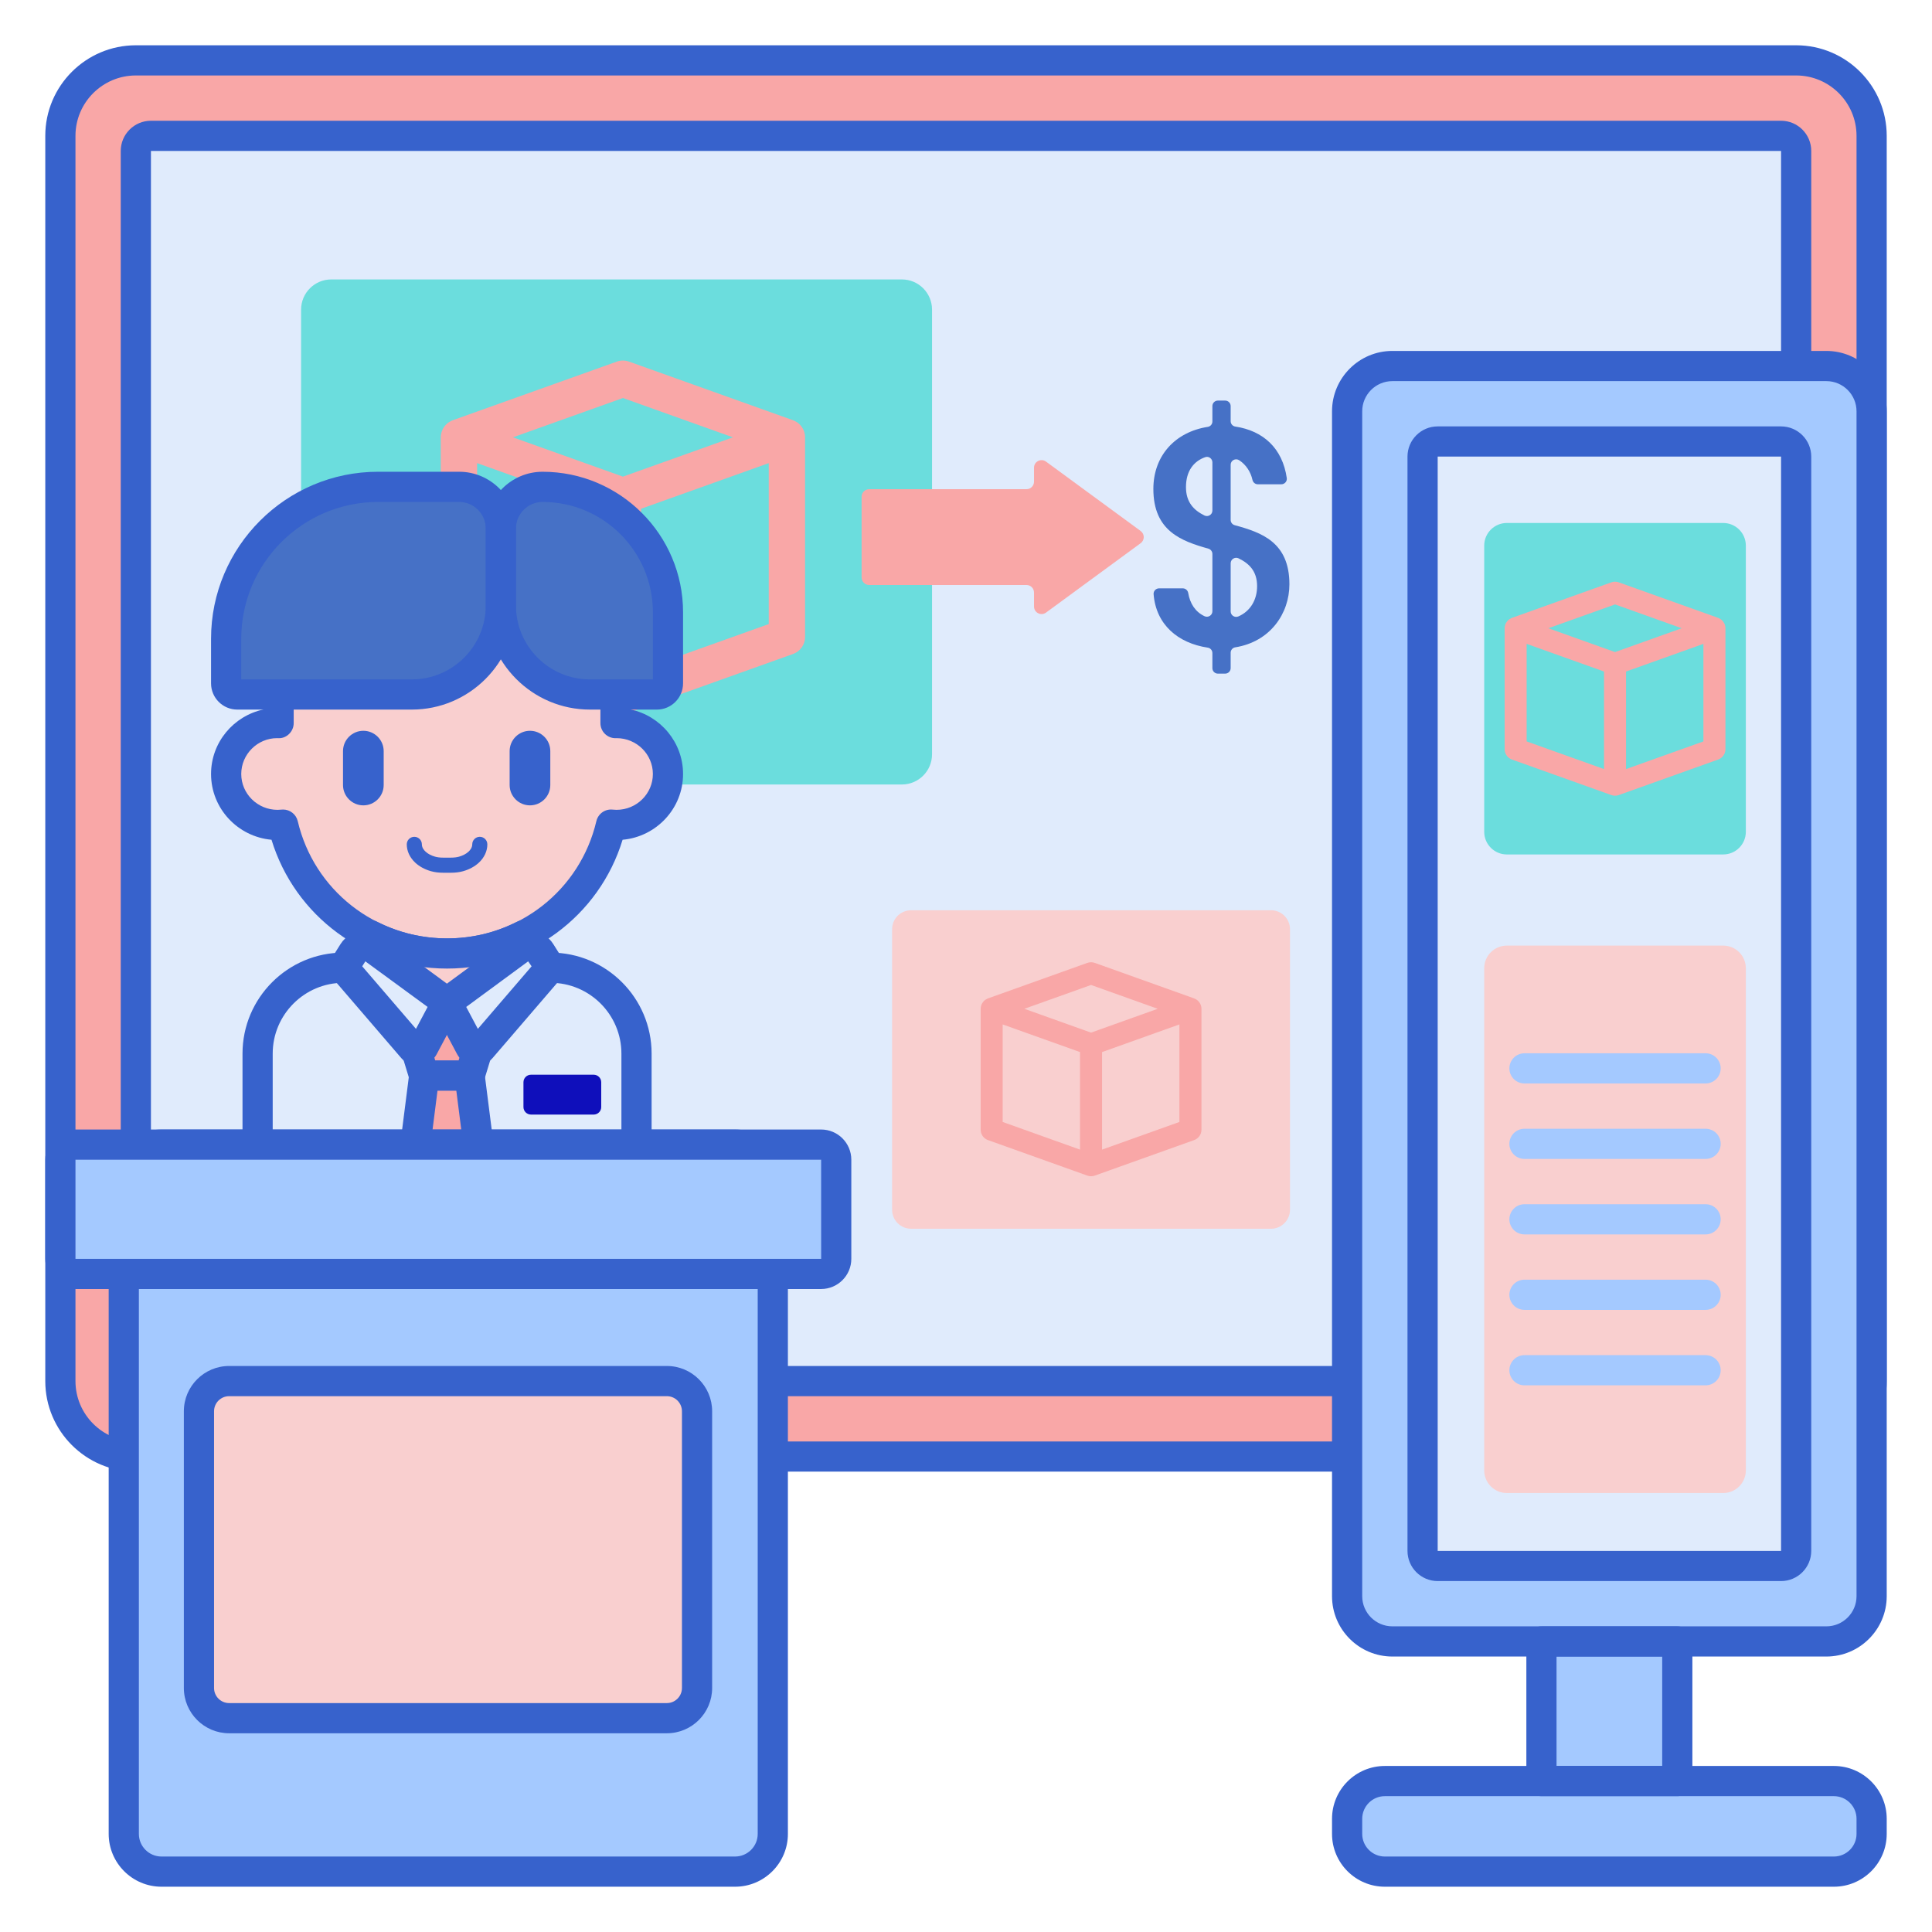 <?xml version="1.0"?>
<svg xmlns="http://www.w3.org/2000/svg" id="Layer_1" enable-background="new 0 0 256 256" height="512px" viewBox="0 0 256 256" width="512px"><g><path d="m238 193h-220c-5.523 0-10-4.477-10-10v-165c0-5.523 4.477-10 10-10h220c5.523 0 10 4.477 10 10v165c0 5.523-4.477 10-10 10z" fill="#f9a7a7" data-original="#F9A7A7"/><path d="m18 181v-161c0-1.105.895-2 2-2h216c1.105 0 2 .895 2 2v161c0 1.105-.895 2-2 2h-216c-1.105 0-2-.895-2-2z" fill="#e0ebfc" data-original="#E0EBFC" class=""/><path d="m238 195h-220c-6.617 0-12-5.383-12-12v-165c0-6.617 5.383-12 12-12h220c6.617 0 12 5.383 12 12v165c0 6.617-5.383 12-12 12zm-220-185c-4.411 0-8 3.589-8 8v165c0 4.411 3.589 8 8 8h220c4.411 0 8-3.589 8-8v-165c0-4.411-3.589-8-8-8z" fill="#3762cc" data-original="#3762CC"/><path d="m119.5 103.949h-75.604c-2.209 0-4-1.791-4-4v-58.922c0-2.209 1.791-4 4-4h75.604c2.209 0 4 1.791 4 4v58.922c0 2.209-1.791 4-4 4z" fill="#6bdddd" data-original="#6BDDDD"/><path d="m106.618 57.435c-.008-.038-.017-.075-.027-.113-.044-.163-.101-.321-.177-.469-.009-.017-.02-.032-.029-.049-.074-.136-.162-.263-.26-.382-.023-.027-.044-.055-.068-.082-.112-.125-.236-.238-.373-.337-.009-.007-.016-.016-.026-.023-.018-.013-.039-.019-.058-.031-.124-.082-.256-.153-.396-.212-.028-.012-.054-.027-.083-.037-.014-.005-.026-.013-.04-.018l-21.73-7.767c-.523-.188-1.097-.188-1.621 0l-21.729 7.765c-.014.005-.026.013-.04.018-.029.011-.055.026-.084.038-.14.059-.272.131-.396.213-.018.012-.039.018-.057.031-.009.006-.016.016-.025.023-.137.1-.262.213-.374.338-.024.026-.044.054-.067.081-.099.12-.187.247-.261.384-.009.016-.02.031-.029.048-.076.149-.133.307-.177.47-.01.038-.018.075-.027.112-.037.167-.062.338-.062.514v26.44c0 1.018.64 1.925 1.598 2.268l21.731 7.767c.013.004.027.006.04.01.086.029.174.05.262.069.04.009.079.021.119.028.126.021.254.033.383.033h.005.005c.128 0 .256-.012.383-.033.041-.007.08-.019.12-.028.088-.019.175-.039.26-.068.014-.005.028-.006.041-.011l21.73-7.767c.958-.343 1.598-1.25 1.598-2.268v-26.44c.003-.178-.022-.348-.059-.515zm-24.076-4.696 14.575 5.209-5.067 1.811-9.508 3.398-14.575-5.209zm-19.323 8.628 5.447 1.947 11.467 4.099v21.325l-16.914-6.045zm38.645 21.325-16.914 6.045v-21.325l13.804-4.934 3.11-1.112z" fill="#f9a7a7" data-original="#F9A7A7"/><path d="m236 185h-216c-2.206 0-4-1.794-4-4v-161c0-2.206 1.794-4 4-4h216c2.206 0 4 1.794 4 4v161c0 2.206-1.794 4-4 4zm-216-165v161.002l216-.002v-161z" fill="#3762cc" data-original="#3762CC"/><path d="m72.958 128.227h-3.618c-.008 0-.016-.002-.023-.002l-.001.002h-23.799c-6.287 0-11.383 5.097-11.383 11.384v5.71 1.621 3.003 10.789h.531 6.16 43.516v-10.789-3.003-1.621-5.71c0-6.288-5.096-11.384-11.383-11.384z" fill="#e0ebfc" data-original="#E0EBFC" class=""/><path d="m81.7 95.81c-.048 0-.094.006-.141.007v-2.09c0-12.217-9.993-22.12-22.321-22.12-12.328 0-22.321 9.903-22.321 22.12v2.09c-.047-.001-.093-.007-.141-.007-3.761 0-6.81 3.021-6.81 6.748s3.049 6.748 6.81 6.748c.247 0 .49-.015.731-.04 2.303 9.786 11.155 17.078 21.731 17.078 10.576 0 19.428-7.292 21.731-17.078.24.025.484.04.731.04 3.761 0 6.81-3.021 6.81-6.748-.001-3.727-3.049-6.748-6.81-6.748z" fill="#f9cfcf" data-original="#F9CFCF"/><path d="m48.146 106.714c-1.486 0-2.695-1.209-2.695-2.694v-4.491c0-1.486 1.209-2.695 2.695-2.695s2.694 1.209 2.694 2.695v4.491c0 1.485-1.209 2.694-2.694 2.694z" fill="#3762cc" data-original="#3762CC"/><path d="m70.224 106.714c-1.486 0-2.695-1.209-2.695-2.694v-4.491c0-1.486 1.209-2.695 2.695-2.695s2.694 1.209 2.694 2.695v4.491c.001 1.485-1.208 2.694-2.694 2.694z" fill="#3762cc" data-original="#3762CC"/><path d="m59.237 128.345c-10.818 0-20.164-6.944-23.261-17.073-4.484-.402-8.011-4.156-8.011-8.713 0-4.19 2.982-7.703 6.95-8.552v-.279c0-13.3 10.91-24.12 24.321-24.12s24.321 10.82 24.321 24.12v.279c3.968.85 6.951 4.362 6.951 8.553 0 4.557-3.526 8.311-8.012 8.713-3.094 10.128-12.439 17.072-23.259 17.072zm-21.729-21.078c.917 0 1.73.63 1.945 1.542 2.153 9.147 10.289 15.536 19.784 15.536 9.496 0 17.632-6.389 19.784-15.536.231-.981 1.15-1.641 2.157-1.531.171.018.345.029.521.029 2.652 0 4.811-2.13 4.811-4.749 0-2.607-2.139-4.73-4.775-4.749-.076.003-.142.007-.176.007-.522 0-1.025-.205-1.399-.571-.384-.376-.601-.891-.601-1.429v-2.09c0-11.094-9.116-20.12-20.321-20.12s-20.321 9.026-20.321 20.12v2.09c0 .538-.217 1.053-.601 1.429s-.876.597-1.441.571c-.031 0-.126-.005-.158-.007-2.593.001-4.75 2.131-4.75 4.75s2.157 4.749 4.81 4.749c.176 0 .35-.011.521-.029.069-.008.14-.012.21-.012z" fill="#3762cc" data-original="#3762CC"/><path d="m54.57 92.023h-23.13c-.814 0-1.475-.66-1.475-1.475v-5.902c0-11.121 9.015-20.136 20.136-20.136h10.736c3.054 0 5.53 2.476 5.53 5.53v10.186c0 6.515-5.281 11.797-11.797 11.797z" fill="#4671c6" data-original="#4671C6"/><path d="m87.035 92.023h-8.871c-6.515 0-11.797-5.282-11.797-11.797v-10.186c0-3.054 2.476-5.53 5.53-5.53 9.175 0 16.612 7.438 16.612 16.612v9.426c0 .815-.66 1.475-1.474 1.475z" fill="#4671c6" data-original="#4671C6"/><path d="m59.238 126.345c-3.647 0-7.089-.868-10.129-2.405v3.866c0 5.592 4.533 10.126 10.126 10.126s10.126-4.533 10.126-10.126v-3.863c-3.038 1.535-6.478 2.402-10.123 2.402z" fill="#f9cfcf" data-original="#F9CFCF"/><path d="m59.194 132.837-4.56 4.586 1.558 5.105h3.002.047 3.003l1.558-5.105-4.561-4.586z" fill="#f9a7a7" data-original="#F9A7A7"/><path d="m62.244 144.528h-6.053c-.88 0-1.656-.575-1.913-1.417l-1.558-5.105c-.215-.705-.024-1.471.495-1.994l4.561-4.586c.375-.377.886-.59 1.418-.59h.047c.532 0 1.043.212 1.418.59l4.561 4.586c.52.522.71 1.289.495 1.994l-1.558 5.105c-.257.842-1.033 1.417-1.913 1.417zm-4.572-4h3.092l.775-2.543-2.321-2.334-2.321 2.334z" fill="#3762cc" data-original="#3762CC"/><path d="m64.54 160.734-2.312-18.206h-6.02l-2.312 18.206z" fill="#f9a7a7" data-original="#F9A7A7"/><path d="m54.57 94.023h-23.13c-1.916 0-3.475-1.559-3.475-3.475v-5.902c0-12.206 9.93-22.137 22.136-22.137h10.736c4.151 0 7.529 3.378 7.529 7.53v10.187c.001 7.607-6.188 13.797-13.796 13.797zm-22.604-4h22.604c5.402 0 9.797-4.395 9.797-9.797v-10.186c0-1.946-1.583-3.53-3.529-3.53h-10.736c-10 0-18.136 8.136-18.136 18.137z" fill="#3762cc" data-original="#3762CC"/><path d="m87.035 94.023h-8.871c-7.607 0-13.797-6.189-13.797-13.797v-10.186c0-4.152 3.378-7.53 7.53-7.53 10.263 0 18.612 8.35 18.612 18.612v9.426c.001 1.916-1.558 3.475-3.474 3.475zm-15.138-27.513c-1.946 0-3.53 1.583-3.53 3.53v10.187c0 5.402 4.395 9.797 9.797 9.797h8.346v-8.901c0-8.058-6.555-14.613-14.613-14.613z" fill="#3762cc" data-original="#3762CC"/><path d="m84.341 162.734h-50.207c-1.104 0-2-.896-2-2v-21.124c0-7.38 6.004-13.384 13.384-13.384h1.592v-2.287c0-.695.36-1.34.952-1.704.592-.365 1.328-.396 1.951-.081 2.872 1.453 5.976 2.19 9.225 2.19 3.247 0 6.35-.736 9.221-2.188.619-.313 1.358-.283 1.95.082.592.364.952 1.009.952 1.704v2.284h1.598c7.379 0 13.383 6.004 13.383 13.384v21.124c-.001 1.104-.897 2-2.001 2zm-48.207-4h46.207v-19.124c0-5.174-4.209-9.384-9.383-9.384h-3.618c-.542 0-1.062-.22-1.438-.61s-.579-.917-.561-1.459l.02-1.189c-5.186 1.83-11.065 1.83-16.251-.002l.019 1.177c.022.544-.178 1.074-.555 1.468-.377.393-.898.615-1.443.615h-3.612c-5.174 0-9.384 4.209-9.384 9.384v19.124z" fill="#3762cc" data-original="#3762CC"/><path d="m59.238 132.837-3.132 5.902c-.285.537-1.022.62-1.418.158l-8.754-10.187c-.247-.287-.278-.702-.076-1.023l.963-1.532c.301-.479.827-.77 1.393-.77h.896z" fill="#e0ebfc" data-original="#E0EBFC" class=""/><path d="m55.341 141.197c-.829 0-1.624-.36-2.171-.998l-8.754-10.186c-.823-.958-.925-2.319-.254-3.389l.965-1.535c.671-1.067 1.824-1.705 3.086-1.705h.896c.427 0 .842.136 1.186.389l10.128 7.452c.799.588 1.046 1.672.581 2.548l-3.132 5.901c-.443.836-1.271 1.399-2.213 1.504-.106.013-.212.019-.318.019zm-7.345-13.155 7.123 8.289 1.542-2.907-8.252-6.04z" fill="#3762cc" data-original="#3762CC"/><path d="m59.198 132.837 3.132 5.902c.285.537 1.022.62 1.418.158l8.754-10.187c.247-.287.278-.702.076-1.023l-.963-1.532c-.301-.479-.827-.77-1.393-.77h-.896z" fill="#e0ebfc" data-original="#E0EBFC" class=""/><path d="m63.095 141.197c-.105 0-.212-.006-.318-.018-.941-.105-1.769-.667-2.212-1.504l-3.133-5.9c-.465-.876-.218-1.961.581-2.549l10.129-7.452c.344-.253.759-.389 1.186-.389h.896c1.26 0 2.414.637 3.086 1.704l.964 1.534c.673 1.067.572 2.431-.253 3.39l-8.755 10.187c-.547.637-1.342.997-2.171.997zm-1.321-7.773 1.543 2.906 7.123-8.289-.457-.657z" fill="#3762cc" data-original="#3762CC"/><path d="m64.54 162.734h-10.644c-.574 0-1.121-.247-1.501-.678-.379-.431-.556-1.004-.483-1.574l2.313-18.206c.127-.999.978-1.748 1.984-1.748h6.021c1.007 0 1.857.749 1.984 1.748l2.312 18.206c.072.57-.104 1.143-.483 1.574-.382.431-.929.678-1.503.678zm-8.374-4h6.104l-1.804-14.206h-2.496z" fill="#3762cc" data-original="#3762CC"/><path d="m59.743 115.642h-1.011c-.606 0-1.139-.067-1.629-.205-.816-.23-1.536-.621-2.083-1.131-.723-.676-1.121-1.538-1.121-2.425 0-.552.447-1 1-1s1 .448 1 1c0 .42.265.756.486.963.313.292.75.523 1.261.667.311.087.665.13 1.086.13h1.011c.421 0 .775-.042 1.086-.13.51-.144.945-.375 1.26-.668.222-.207.486-.542.486-.963 0-.552.447-1 1-1s1 .448 1 1c0 .889-.398 1.75-1.121 2.425-.547.51-1.267.901-2.082 1.131-.49.139-1.022.206-1.629.206z" fill="#3762cc" data-original="#3762CC"/><path d="m97.402 248h-76c-2.761 0-5-2.239-5-5v-86.333c0-2.761 2.239-5 5-5h76c2.761 0 5 2.239 5 5v86.333c0 2.761-2.239 5-5 5z" fill="#a4c9ff" data-original="#A4C9FF" class=""/><path d="m26.363 223.667v-36.667c0-2.209 1.791-4 4-4h58c2.209 0 4 1.791 4 4v36.667c0 2.209-1.791 4-4 4h-58c-2.21 0-4-1.791-4-4z" fill="#f9cfcf" data-original="#F9CFCF"/><path d="m242 217.5h-57.5c-3.314 0-6-2.686-6-6v-157c0-3.314 2.686-6 6-6h57.5c3.314 0 6 2.686 6 6v157c0 3.314-2.686 6-6 6z" fill="#a4c9ff" data-original="#A4C9FF" class=""/><path d="m188.5 205.5v-145c0-1.105.895-2 2-2h45.5c1.105 0 2 .895 2 2v145c0 1.105-.895 2-2 2h-45.5c-1.105 0-2-.895-2-2z" fill="#e0ebfc" data-original="#E0EBFC" class=""/><path d="m178.5 243v-2c0-2.761 2.239-5 5-5h59.5c2.761 0 5 2.239 5 5v2c0 2.761-2.239 5-5 5h-59.5c-2.761 0-5-2.239-5-5z" fill="#a4c9ff" data-original="#A4C9FF" class=""/><path d="m160.036 85.817c-3.974-.6-6.852-3.06-7.178-7.081-.034-.419.306-.776.726-.776h3.144c.359 0 .657.264.717.618.238 1.399.938 2.493 2.155 3.07.486.231 1.049-.116 1.049-.654v-7.593c0-.326-.217-.61-.53-.699-3.572-1.01-7.292-2.33-7.292-7.91 0-4.445 2.925-7.563 7.214-8.23.351-.055.607-.36.607-.714v-2.043c0-.401.325-.726.726-.726h.969c.401 0 .726.325.726.726v1.999c0 .355.256.662.607.715 3.7.559 6.258 2.863 6.829 6.825.063.435-.282.826-.722.826h-3.114c-.348 0-.637-.249-.712-.588-.233-1.044-.83-1.991-1.751-2.596-.488-.32-1.137.017-1.137.601v7.302c0 .328.22.615.537.701 3.567.971 7.248 2.254 7.248 7.831 0 3.864-2.535 7.613-7.178 8.354-.35.056-.607.359-.607.714v2.044c0 .401-.325.726-.726.726h-.969c-.401 0-.726-.325-.726-.726v-2c.001-.358-.259-.663-.612-.716zm.613-18.163v-6.386c0-.491-.483-.856-.946-.693-1.535.539-2.555 1.845-2.555 3.968 0 1.965.991 3.046 2.448 3.761.484.238 1.053-.11 1.053-.65zm2.421 6.983v6.377c0 .527.543.874 1.027.664 1.592-.693 2.475-2.206 2.475-4.009 0-1.933-.993-2.98-2.453-3.684-.485-.233-1.049.114-1.049.652z" fill="#4671c6" data-original="#4671C6"/><path d="m168.409 162.816h-47.679c-1.393 0-2.523-1.129-2.523-2.523v-37.159c0-1.393 1.129-2.523 2.523-2.523h47.679c1.393 0 2.523 1.129 2.523 2.523v37.159c0 1.394-1.13 2.523-2.523 2.523z" fill="#f9cfcf" data-original="#F9CFCF"/><path d="m151.144 70.362-12.54-9.196c-.661-.484-1.591-.013-1.591.806v1.85c0 .552-.448 1-1 1h-20.847c-.552 0-1 .448-1 1v10.693c0 .552.448 1 1 1h20.847c.552 0 1 .448 1 1v1.85c0 .819.931 1.291 1.591.806l12.54-9.196c.545-.4.545-1.213 0-1.613z" fill="#f9a7a7" data-original="#F9A7A7"/><path d="m228.333 113.219h-28.667c-1.657 0-3-1.343-3-3v-37.922c0-1.657 1.343-3 3-3h28.667c1.657 0 3 1.343 3 3v37.921c0 1.657-1.343 3.001-3 3.001z" fill="#6bdddd" data-original="#6BDDDD"/><path d="m228.333 197.833h-28.667c-1.657 0-3-1.343-3-3v-66.536c0-1.657 1.343-3 3-3h28.667c1.657 0 3 1.343 3 3v66.536c0 1.657-1.343 3-3 3z" fill="#f9cfcf" data-original="#F9CFCF"/><path d="m78.667 147.687h-8.307c-.552 0-1-.448-1-1v-3.282c0-.552.448-1 1-1h8.306c.552 0 1 .448 1 1v3.282c.001.553-.447 1-.999 1z" fill="#b9befc" data-original="#B9BEFC" class="active-path" data-old_color="#b9befc" style="fill:#0F0FBB"/><path d="m204.25 217.5h18v18.5h-18z" fill="#a4c9ff" data-original="#A4C9FF" class=""/><path d="m242 219.5h-57.5c-4.411 0-8-3.589-8-8v-157c0-4.411 3.589-8 8-8h57.5c4.411 0 8 3.589 8 8v157c0 4.411-3.589 8-8 8zm-57.5-169c-2.206 0-4 1.794-4 4v157c0 2.206 1.794 4 4 4h57.5c2.206 0 4-1.794 4-4v-157c0-2.206-1.794-4-4-4z" fill="#3762cc" data-original="#3762CC"/><path d="m236 209.5h-45.5c-2.206 0-4-1.794-4-4v-145c0-2.206 1.794-4 4-4h45.5c2.206 0 4 1.794 4 4v145c0 2.206-1.794 4-4 4zm-45.5-149v145.002l45.5-.002v-145z" fill="#3762cc" data-original="#3762CC"/><path d="m243 250h-59.5c-3.859 0-7-3.14-7-7v-2c0-3.86 3.141-7 7-7h59.5c3.859 0 7 3.14 7 7v2c0 3.86-3.141 7-7 7zm-59.5-12c-1.654 0-3 1.346-3 3v2c0 1.654 1.346 3 3 3h59.5c1.654 0 3-1.346 3-3v-2c0-1.654-1.346-3-3-3z" fill="#3762cc" data-original="#3762CC"/><path d="m97.401 250h-76c-3.859 0-7-3.14-7-7v-86.333c0-3.86 3.141-7 7-7h76c3.859 0 7 3.14 7 7v86.333c0 3.86-3.14 7-7 7zm-76-96.333c-1.654 0-3 1.346-3 3v86.333c0 1.654 1.346 3 3 3h76c1.654 0 3-1.346 3-3v-86.333c0-1.654-1.346-3-3-3z" fill="#3762cc" data-original="#3762CC"/><path d="m108.804 168.801h-98.804c-1.105 0-2-.895-2-2v-13.134c0-1.105.895-2 2-2h98.804c1.105 0 2 .895 2 2v13.134c0 1.104-.896 2-2 2z" fill="#a4c9ff" data-original="#A4C9FF" class=""/><path d="m108.804 170.801h-98.804c-2.206 0-4-1.794-4-4v-13.134c0-2.206 1.794-4 4-4h98.804c2.206 0 4 1.794 4 4v13.134c0 2.205-1.794 4-4 4zm-98.804-17.134v13.134h98.807l-.003-13.134z" fill="#3762cc" data-original="#3762CC"/><path d="m159.162 133.359c-.005-.023-.01-.046-.016-.068-.027-.099-.061-.195-.107-.285-.005-.01-.012-.02-.018-.03-.045-.082-.098-.159-.157-.232-.014-.017-.026-.033-.041-.05-.068-.076-.143-.144-.226-.204-.006-.004-.01-.01-.016-.014-.011-.008-.024-.011-.035-.019-.075-.05-.155-.093-.24-.129-.017-.007-.033-.016-.05-.023-.008-.003-.016-.008-.024-.011l-13.17-4.707c-.317-.114-.665-.114-.982 0l-13.17 4.707c-.008.003-.016.008-.024.011-.017.007-.034.015-.051.023-.085.036-.165.079-.24.129-.011.007-.024.011-.034.019-.006.004-.01.01-.015.014-.083.06-.159.129-.227.205-.014.016-.027.033-.04.049-.06.073-.113.15-.158.232-.005.01-.012.019-.017.029-.046.09-.08.186-.107.285-.006.023-.011.045-.016.068-.022.101-.038.205-.038.311v16.024c0 .617.388 1.167.968 1.374l13.17 4.707c.008.003.016.004.025.006.052.018.105.03.159.042.024.005.048.013.072.017.077.013.154.02.232.02h.003s0 0 0 0h.003c.078 0 .155-.007.232-.02.025-.004.049-.012.073-.017.053-.011.106-.024.158-.041.008-.003.017-.004.025-.007l13.17-4.707c.581-.208.968-.758.968-1.374v-16.023c-.002-.107-.017-.21-.039-.311zm-14.592-2.846 8.833 3.157-3.071 1.098-5.762 2.06-8.834-3.157zm-11.711 5.229 3.301 1.18 6.95 2.484v12.924l-10.251-3.664zm23.421 12.924-10.251 3.664v-12.925l8.366-2.99 1.885-.674z" fill="#f9a7a7" data-original="#F9A7A7"/><path d="m228.592 82.935c-.005-.023-.01-.046-.016-.068-.027-.099-.061-.195-.107-.285-.005-.01-.012-.02-.018-.03-.045-.082-.098-.159-.157-.231-.014-.017-.026-.033-.041-.05-.068-.076-.143-.144-.226-.204-.006-.004-.01-.01-.016-.014-.011-.008-.024-.011-.035-.019-.075-.05-.155-.093-.24-.129-.017-.007-.033-.016-.05-.023-.008-.003-.016-.008-.024-.011l-13.17-4.707c-.317-.114-.665-.114-.982 0l-13.17 4.707c-.008.003-.016.008-.024.011-.017.007-.034.015-.051.023-.085.036-.165.079-.24.129-.011.007-.024.011-.034.019-.006.004-.01.01-.015.014-.083.06-.159.129-.227.205-.014.016-.027.033-.04.049-.06.073-.113.15-.158.232-.005.01-.012.019-.017.029-.046.09-.08.186-.107.285-.006.023-.011.045-.016.068-.022.101-.038.205-.038.311v16.024c0 .617.388 1.167.968 1.374l13.17 4.707c.008.003.016.004.025.006.052.018.105.03.159.042.024.005.048.013.072.017.077.013.154.02.232.02h.003s0 0 0 0h.003c.078 0 .155-.007.232-.02.025-.004.049-.012.073-.017.053-.011.106-.024.158-.041.008-.003.017-.004.025-.007l13.17-4.707c.581-.208.968-.758.968-1.374v-16.024c-.001-.107-.017-.21-.039-.311zm-14.592-2.846 8.833 3.157-3.071 1.098-5.762 2.059-8.834-3.157zm-11.711 5.228 3.301 1.18 6.95 2.484v12.924l-10.251-3.664zm23.422 12.925-10.251 3.664v-12.925l8.366-2.99 1.885-.674z" fill="#f9a7a7" data-original="#F9A7A7"/><g fill="#a4c9ff"><path d="m226 143.565h-24c-1.104 0-2-.896-2-2s.896-2 2-2h24c1.104 0 2 .896 2 2s-.896 2-2 2z" data-original="#A4C9FF" class=""/><path d="m226 153.565h-24c-1.104 0-2-.896-2-2s.896-2 2-2h24c1.104 0 2 .896 2 2s-.896 2-2 2z" data-original="#A4C9FF" class=""/><path d="m226 163.565h-24c-1.104 0-2-.896-2-2s.896-2 2-2h24c1.104 0 2 .896 2 2s-.896 2-2 2z" data-original="#A4C9FF" class=""/><path d="m226 173.565h-24c-1.104 0-2-.896-2-2s.896-2 2-2h24c1.104 0 2 .896 2 2s-.896 2-2 2z" data-original="#A4C9FF" class=""/><path d="m226 183.565h-24c-1.104 0-2-.896-2-2s.896-2 2-2h24c1.104 0 2 .896 2 2s-.896 2-2 2z" data-original="#A4C9FF" class=""/></g><path d="m88.362 229.667h-58c-3.309 0-6-2.691-6-6v-36.667c0-3.309 2.691-6 6-6h58c3.309 0 6 2.691 6 6v36.667c0 3.308-2.691 6-6 6zm-58-44.667c-1.103 0-2 .897-2 2v36.667c0 1.103.897 2 2 2h58c1.103 0 2-.897 2-2v-36.667c0-1.103-.897-2-2-2z" fill="#3762cc" data-original="#3762CC"/><path d="m222.25 238h-18c-1.104 0-2-.896-2-2v-18.5c0-1.104.896-2 2-2h18c1.104 0 2 .896 2 2v18.5c0 1.104-.896 2-2 2zm-16-4h14v-14.5h-14z" fill="#3762cc" data-original="#3762CC"/></g> </svg>

